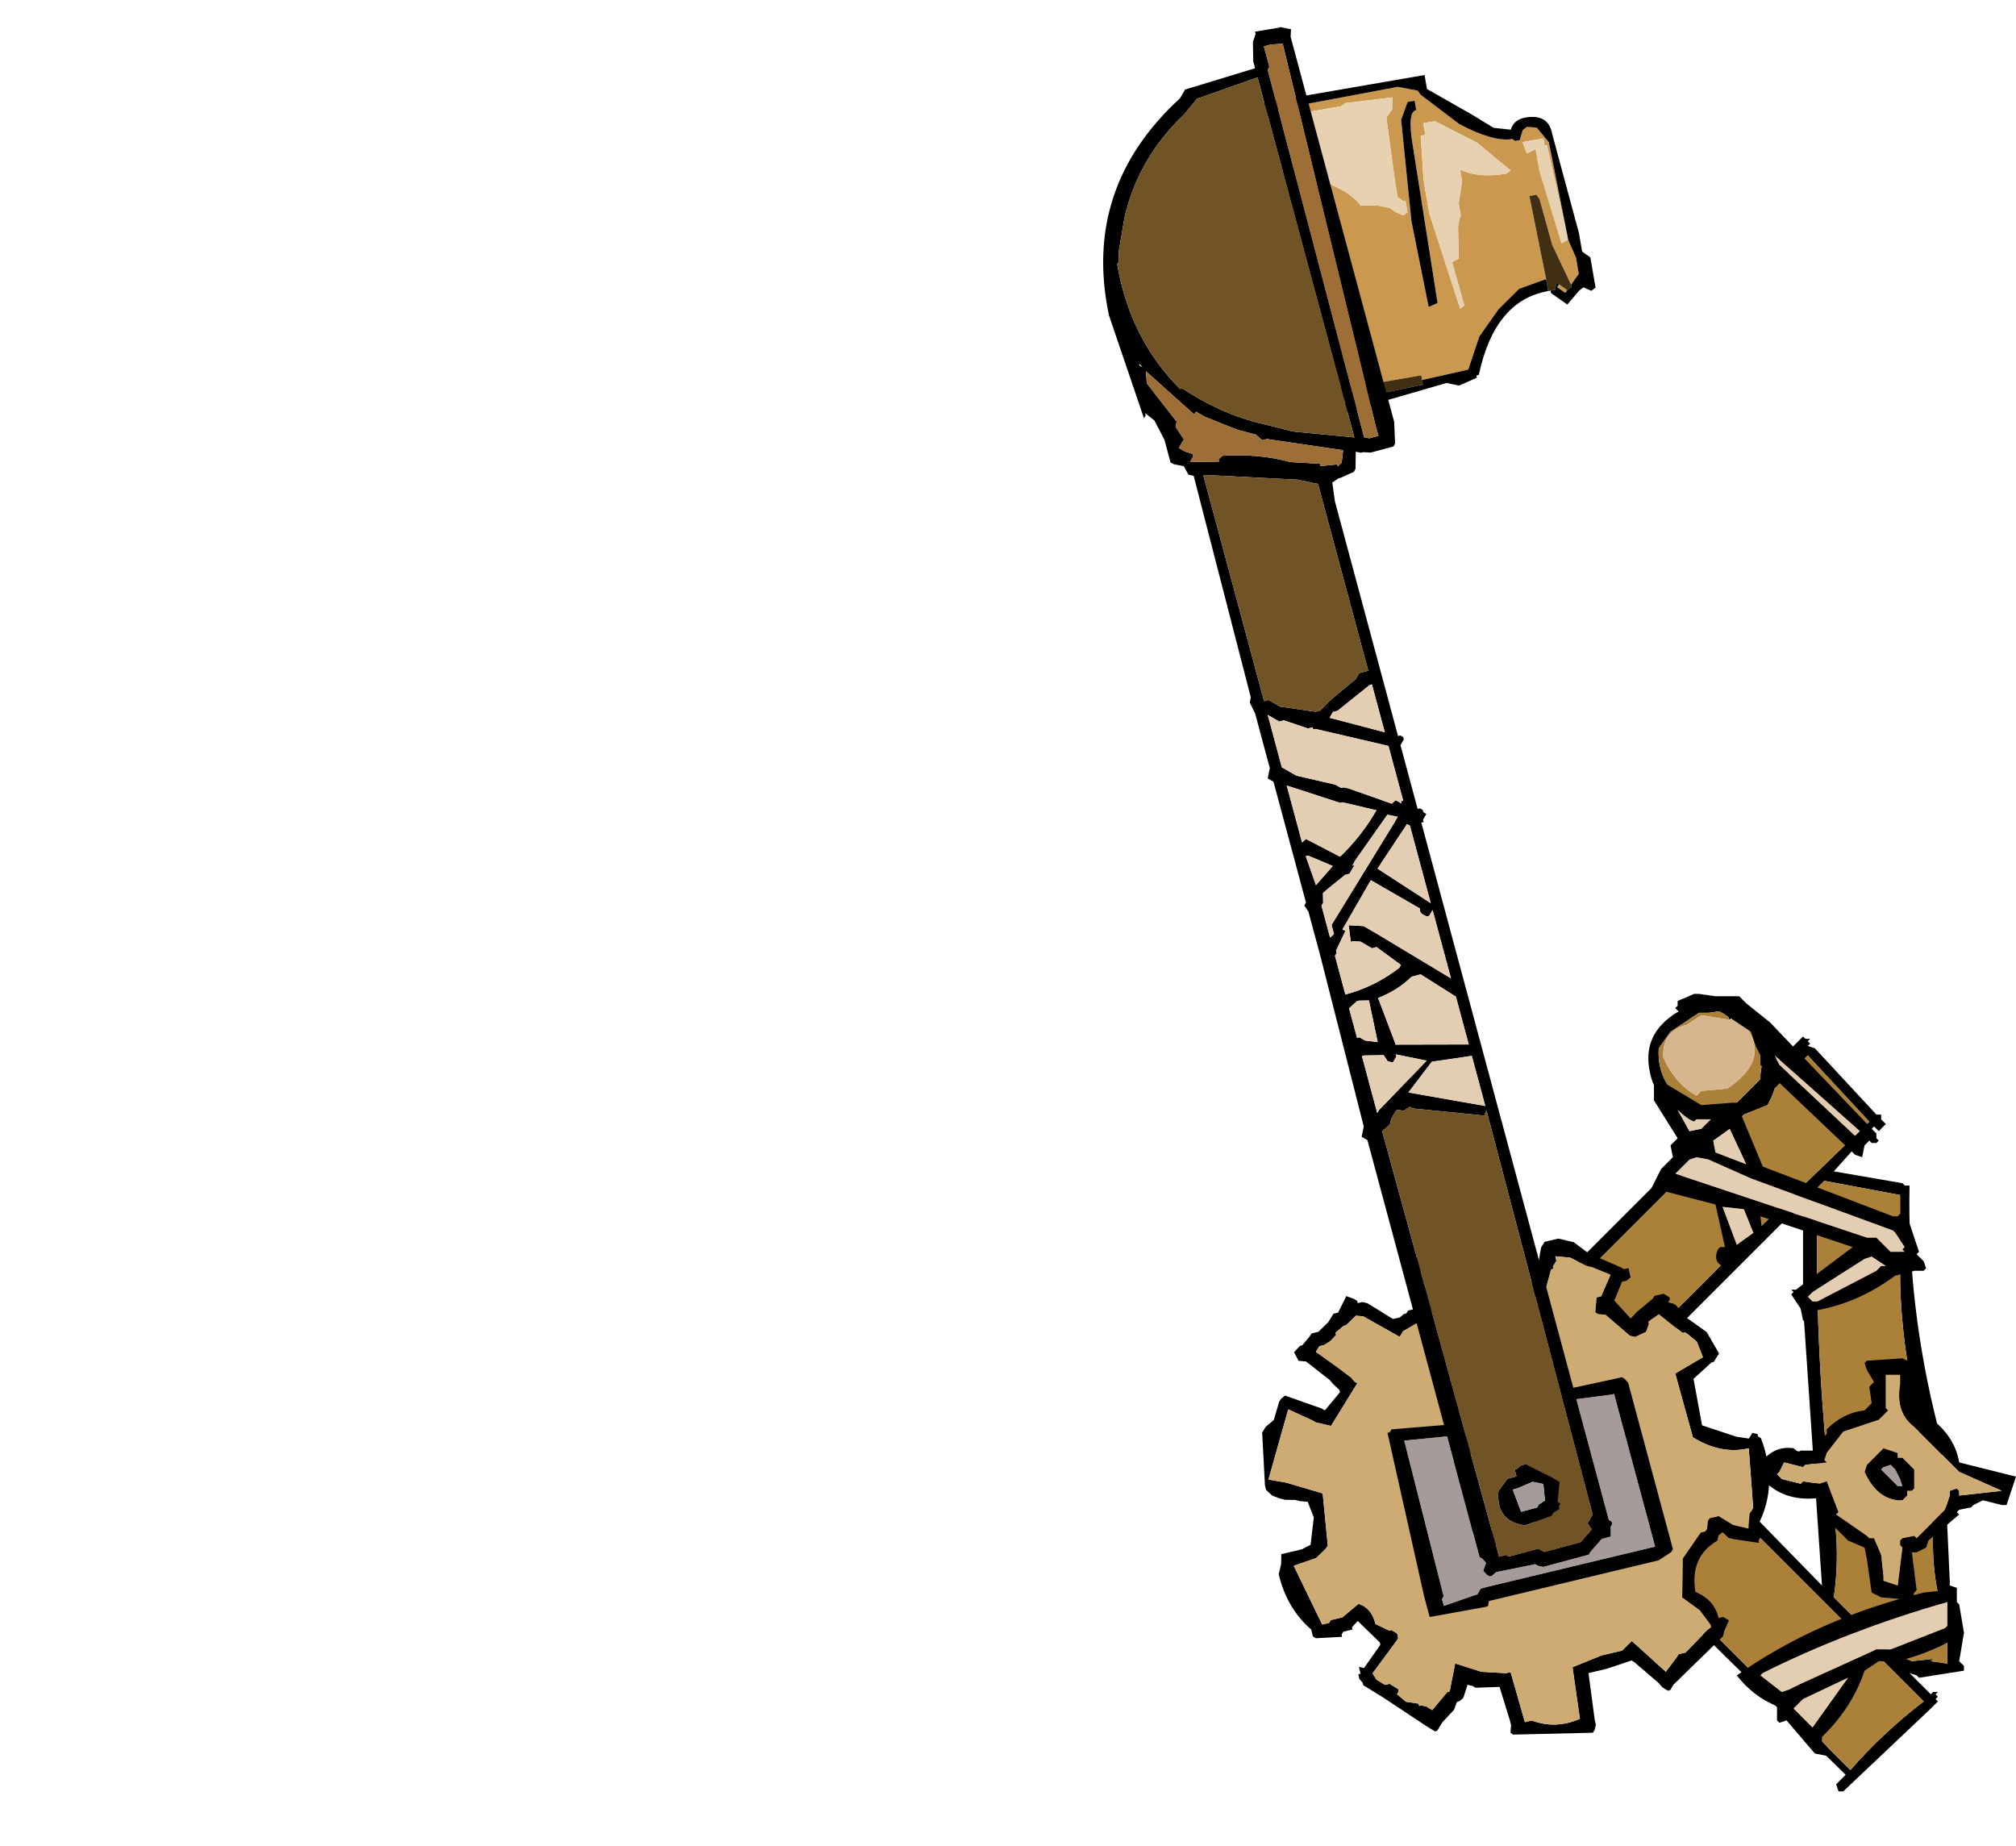 <?xml version="1.0" encoding="UTF-8" standalone="no"?>
<svg xmlns:xlink="http://www.w3.org/1999/xlink" height="234.0px" width="255.6px" xmlns="http://www.w3.org/2000/svg">
  <g transform="matrix(6.0, 0.0, 0.0, 6.0, 190.8, 187.5)">
    <use height="8.15" transform="matrix(0.17, 0.984, -0.984, 0.17, 1.049, -30.19)" width="6.9" xlink:href="#sprite0"/>
    <use height="16.85" transform="matrix(1.0, 0.0, 0.0, 1.0, -1.1, -10.25)" width="10.8" xlink:href="#shape1"/>
    <use height="10.65" transform="matrix(0.23, 0.971, -0.971, 0.23, 4.205, -6.167)" width="10.7" xlink:href="#shape2"/>
    <use height="5.9" transform="matrix(0.259, 0.963, -0.963, 0.259, -4.558, -30.776)" width="33.55" xlink:href="#shape3"/>
    <use height="5.1" transform="matrix(1.0, 0.0, 0.0, 1.0, 5.4, -2.55)" width="5.4" xlink:href="#shape4"/>
  </g>
  <defs>
    <g id="sprite0" transform="matrix(1.0, 0.0, 0.0, 1.0, 3.45, 4.1)">
      <use height="8.15" transform="matrix(1.0, 0.0, 0.0, 1.0, -3.45, -4.1)" width="6.9" xlink:href="#shape0"/>
    </g>
    <g id="shape0" transform="matrix(1.0, 0.0, 0.0, 1.0, 3.45, 4.1)">
      <path d="M0.45 -3.7 L-1.5 -3.6 -1.5 -3.55 -1.65 -3.55 -1.65 -3.1 -1.4 -3.15 -1.45 -3.35 -1.25 -3.35 -1.0 -3.35 0.6 -3.55 0.55 -3.7 0.95 -3.8 1.3 -3.8 1.5 -3.6 0.6 -3.35 -0.4 -3.25 -0.5 -3.2 -0.5 -3.05 1.3 -3.1 1.3 -3.05 1.4 -2.5 1.75 -2.0 2.25 -1.5 2.9 -1.15 2.95 -0.15 2.85 -0.15 2.85 1.05 2.75 2.2 2.5 2.4 2.1 2.65 1.25 3.05 0.15 3.45 -1.1 3.7 -1.05 3.85 -2.0 3.65 -2.6 3.4 -3.05 3.1 -3.2 2.75 -3.25 -0.7 -3.1 -1.1 -3.0 -1.15 -2.25 -1.85 Q-1.75 -2.5 -1.75 -2.9 L-1.7 -2.95 -1.7 -3.05 -1.9 -3.15 -1.95 -3.25 -1.9 -3.45 -1.55 -3.65 0.45 -3.7 M-2.9 -1.0 L-2.9 -0.85 -2.55 -0.65 -0.4 -0.5 1.45 -0.55 1.4 -0.75 -1.95 -0.8 Q-2.7 -0.8 -2.7 -1.0 L-2.9 -1.0 M-2.4 -1.35 L-2.4 -1.1 -2.15 -1.1 -2.15 -1.0 -1.2 -0.9 -1.15 -0.9 -1.0 -0.9 -0.9 -0.9 -0.5 -0.9 1.6 -1.2 1.55 -1.3 0.6 -1.2 0.55 -1.35 -0.1 -1.45 -0.25 -1.5 -0.35 -1.55 -0.6 -1.55 -1.05 -1.7 -1.3 -1.7 Q-1.05 -2.05 -1.05 -2.65 L-1.1 -2.75 -1.8 -2.15 -2.4 -1.35 M-2.65 -0.35 L-2.8 -0.5 -3.05 -0.55 -3.1 0.45 -3.05 0.55 -3.05 3.0 -2.55 3.1 -2.4 3.2 -2.25 3.15 -2.25 3.05 -2.2 3.0 -1.8 1.7 Q-1.35 0.7 -0.9 0.5 L-0.9 0.45 -0.85 0.15 -0.75 -0.1 -0.65 -0.2 -0.55 -0.35 -0.6 -0.45 -0.8 -0.45 -0.85 -0.45 -0.85 -0.4 -0.95 -0.3 -1.25 -0.3 -2.65 -0.35 M1.6 -3.5 L1.65 -3.45 1.5 -3.3 1.45 -3.35 1.6 -3.5 M3.1 1.3 L3.2 1.75 3.1 1.65 3.1 1.3" fill="#ca984f" fill-rule="evenodd" stroke="none"/>
      <path d="M-1.05 3.85 L-1.1 3.7 0.15 3.45 1.25 3.05 2.1 2.65 2.5 2.4 2.75 2.2 2.85 1.05 2.85 -0.15 2.95 -0.15 3.05 -0.15 3.1 1.3 3.1 1.65 3.2 1.75 3.25 2.7 3.15 2.65 3.1 2.75 3.0 2.85 2.9 2.95 2.6 3.0 1.9 3.4 0.95 3.65 -0.3 3.85 -0.55 3.9 -1.05 3.9 -1.05 3.85 M1.3 -3.1 L-0.5 -3.05 -0.5 -3.2 -0.4 -3.25 0.6 -3.35 1.5 -3.6 1.55 -3.6 1.6 -3.5 1.45 -3.35 1.4 -3.3 1.55 -3.25 1.55 -3.15 1.55 -3.1 1.3 -3.1" fill="#412f14" fill-rule="evenodd" stroke="none"/>
      <path d="M0.55 -3.7 L0.6 -3.55 -1.0 -3.35 -1.25 -3.35 -1.45 -3.35 -1.4 -3.15 -1.65 -3.1 -1.65 -3.55 -1.5 -3.55 -1.5 -3.6 0.45 -3.7 0.55 -3.7 M-2.65 -0.35 L-1.25 -0.3 -0.95 -0.3 -0.85 -0.4 -0.85 -0.45 -0.8 -0.45 -0.6 -0.45 -0.55 -0.35 -0.65 -0.2 -0.75 -0.1 -0.85 0.15 -0.9 0.45 -0.9 0.5 Q-1.35 0.7 -1.8 1.7 L-2.2 3.0 -2.25 3.05 -2.25 3.15 -2.4 3.2 -2.55 3.1 -3.05 3.0 -3.05 0.55 -3.1 0.45 -3.05 -0.55 -2.8 -0.5 -2.65 -0.35 M-2.4 -1.35 L-1.8 -2.15 -1.1 -2.75 -1.05 -2.65 Q-1.05 -2.05 -1.3 -1.7 L-1.05 -1.7 -0.6 -1.55 -0.35 -1.55 -0.25 -1.5 -0.1 -1.45 0.55 -1.35 0.6 -1.2 1.55 -1.3 1.6 -1.2 -0.5 -0.9 -0.9 -0.9 -1.0 -0.9 -1.15 -0.9 -1.2 -0.9 -2.15 -1.0 -2.15 -1.1 -2.4 -1.1 -2.4 -1.35" fill="#e8d1b0" fill-rule="evenodd" stroke="none"/>
      <path d="M0.45 -3.7 L-1.55 -3.65 -1.9 -3.45 -1.95 -3.25 -1.9 -3.15 -1.7 -3.05 -1.7 -2.95 -1.75 -2.9 Q-1.75 -2.5 -2.25 -1.85 L-3.0 -1.15 -3.1 -1.1 -3.25 -0.7 -3.2 2.75 -3.05 3.1 -2.6 3.4 -2.0 3.65 -1.05 3.85 -1.05 3.9 -0.55 3.9 -0.3 3.85 0.95 3.65 1.9 3.4 2.6 3.0 2.9 2.95 3.0 2.85 3.1 2.75 3.15 2.65 3.25 2.7 3.2 1.75 3.1 1.3 3.05 -0.15 2.95 -0.15 2.9 -1.15 2.25 -1.5 1.75 -2.0 1.4 -2.5 1.3 -3.05 1.3 -3.1 1.55 -3.1 Q1.55 -1.95 3.05 -1.35 L3.05 -1.3 3.1 -1.3 3.2 -0.9 3.1 -0.65 3.45 2.5 3.4 3.05 3.25 3.05 3.25 2.9 2.8 3.2 2.45 3.45 1.9 3.6 1.4 3.8 0.55 3.9 -0.6 4.05 -1.8 3.95 Q-2.05 3.85 -2.9 3.5 -3.55 3.25 -3.4 2.75 L-3.4 -1.3 -3.1 -1.3 -2.4 -2.15 -2.05 -2.55 -1.95 -2.9 Q-2.15 -3.0 -2.15 -3.25 -2.15 -3.75 -1.7 -3.75 L0.45 -3.95 0.85 -3.95 1.0 -4.1 1.65 -4.1 1.7 -4.0 1.6 -3.85 1.65 -3.75 1.9 -3.45 1.6 -3.15 1.55 -3.15 1.55 -3.25 1.4 -3.3 1.45 -3.35 1.5 -3.3 1.65 -3.45 1.6 -3.5 1.55 -3.6 1.5 -3.6 1.3 -3.8 0.95 -3.8 0.55 -3.7 0.45 -3.7 M-2.9 -1.0 L-2.7 -1.0 Q-2.7 -0.8 -1.95 -0.8 L1.4 -0.75 1.45 -0.55 -0.4 -0.5 -2.55 -0.65 -2.9 -0.85 -2.9 -1.0" fill="#000000" fill-rule="evenodd" stroke="none"/>
    </g>
    <g id="shape1" transform="matrix(1.0, 0.0, 0.0, 1.0, 1.1, 10.25)">
      <path d="M9.3 -0.05 L9.4 2.15 9.4 2.45 9.7 3.25 9.6 3.85 9.65 3.9 9.7 3.95 9.7 4.05 8.75 4.2 8.7 4.15 8.55 4.1 9.0 4.55 9.05 4.5 9.15 4.5 9.1 4.55 9.15 4.6 9.1 4.65 9.15 4.7 9.1 4.75 9.0 4.85 7.15 6.6 7.05 6.6 7.0 6.45 7.2 6.25 0.8 -0.05 0.6 -0.05 0.6 -0.15 0.55 -0.2 0.45 -0.3 -0.9 -1.75 -1.0 -1.85 -1.1 -1.95 -1.05 -2.0 -0.95 -2.0 -0.85 -2.2 -0.75 -2.3 -0.55 -2.5 -0.65 -2.6 -0.65 -2.7 -0.6 -2.75 -0.45 -2.7 -0.4 -2.65 3.45 -6.5 4.5 -7.55 3.65 -7.8 Q3.25 -8.0 3.1 -8.45 2.8 -9.45 3.8 -9.95 L3.95 -10.1 4.5 -10.15 5.2 -9.95 5.8 -9.15 5.85 -9.1 5.8 -9.05 5.7 -8.75 6.3 -9.35 6.35 -9.3 6.45 -9.3 6.4 -9.25 6.45 -9.2 6.4 -9.15 6.55 -9.1 7.85 -7.7 7.95 -7.7 7.95 -7.6 8.05 -7.5 8.0 -7.45 7.9 -7.35 7.8 -7.45 6.95 -6.5 8.4 -6.25 8.45 -6.2 8.55 -6.2 Q8.5 -3.65 9.15 -1.1 L9.3 -0.05 M9.35 3.9 L9.35 3.3 9.4 3.25 Q9.0 2.25 9.05 1.1 L8.6 -1.95 Q8.35 -3.2 8.35 -4.4 L8.35 -5.4 8.35 -6.0 6.75 -6.3 6.5 -6.05 6.55 -6.1 6.6 -6.05 6.55 -5.7 6.6 -5.65 Q6.55 -2.6 6.9 0.45 7.1 1.45 6.95 2.5 L8.2 3.75 8.25 3.8 8.25 3.7 8.6 3.85 9.05 3.8 9.0 3.85 9.35 3.9 9.4 3.95 9.35 3.9 M6.3 -5.45 L6.35 -5.9 3.8 -3.35 2.5 -2.05 2.55 -2.0 6.7 2.25 6.3 -3.65 6.3 -5.45 M2.3 -1.85 L0.75 -0.4 0.85 -0.3 7.3 6.15 Q8.0 5.35 8.85 4.7 L2.35 -1.8 2.3 -1.85 M6.4 -8.95 L6.35 -8.9 6.3 -8.85 5.7 -8.25 5.65 -8.1 5.55 -7.9 5.05 -7.7 2.05 -4.7 -0.25 -2.5 1.1 -1.05 4.7 -4.65 7.7 -7.55 6.4 -8.95 M4.75 -9.7 L4.65 -9.9 4.3 -9.85 4.1 -9.85 3.5 -9.45 3.25 -9.1 Q3.2 -8.25 4.05 -7.8 L4.9 -7.95 5.4 -8.45 5.4 -8.55 5.45 -8.9 5.5 -9.15 5.1 -9.55 4.95 -9.7 4.8 -9.75 4.75 -9.7 M-0.4 -2.25 L-0.7 -1.85 0.6 -0.55 0.95 -0.9 -0.45 -2.3 -0.4 -2.25" fill="#000000" fill-rule="evenodd" stroke="none"/>
      <path d="M8.2 3.75 L6.95 2.5 Q7.1 1.45 6.9 0.45 6.55 -2.6 6.6 -5.65 L6.55 -5.7 6.6 -6.05 6.55 -6.1 6.5 -6.05 6.75 -6.3 8.35 -6.0 8.35 -5.4 8.35 -4.4 Q8.35 -3.2 8.6 -1.95 L9.05 1.1 Q9.0 2.25 9.4 3.25 L9.35 3.3 9.35 3.9 9.0 3.85 9.05 3.8 8.6 3.85 8.25 3.7 8.2 3.75 M2.3 -1.85 L2.35 -1.8 8.85 4.7 Q8.0 5.35 7.3 6.15 L0.85 -0.3 0.75 -0.4 2.3 -1.85 M6.35 -8.9 L6.4 -8.95 7.7 -7.55 4.7 -4.65 1.1 -1.05 -0.25 -2.5 2.05 -4.7 5.05 -7.7 5.55 -7.9 5.65 -8.1 5.7 -8.25 6.3 -8.85 6.35 -8.9 M4.75 -9.7 L4.15 -9.8 3.85 -9.6 Q3.3 -9.45 3.35 -8.9 3.6 -8.35 4.05 -8.1 L4.1 -8.15 4.15 -8.2 4.7 -8.25 Q5.6 -8.85 5.1 -9.55 L5.5 -9.15 5.45 -8.9 5.4 -8.55 5.4 -8.45 4.9 -7.95 4.05 -7.8 Q3.2 -8.25 3.25 -9.1 L3.5 -9.45 4.1 -9.85 4.3 -9.85 4.65 -9.9 4.75 -9.7" fill="#ab813a" fill-rule="evenodd" stroke="none"/>
      <path d="M6.35 -8.9 L6.4 -8.95 6.35 -8.9" fill="#715426" fill-rule="evenodd" stroke="none"/>
      <path d="M5.1 -9.55 Q5.6 -8.85 4.7 -8.25 L4.15 -8.2 4.1 -8.15 4.05 -8.1 Q3.6 -8.35 3.35 -8.9 3.3 -9.45 3.85 -9.6 L4.15 -9.8 4.75 -9.7 4.8 -9.75 4.95 -9.7 5.1 -9.55" fill="#d8b68d" fill-rule="evenodd" stroke="none"/>
      <path d="M7.85 -7.2 L7.9 -7.15 7.85 -7.1 7.75 -7.1 7.7 -7.15 7.6 -7.05 7.55 -6.8 7.4 -6.85 5.4 -8.75 5.4 -8.95 5.3 -9.15 5.2 -9.45 4.6 -9.85 4.4 -9.95 4.05 -10.0 4.0 -9.95 3.95 -9.9 3.7 -9.85 3.6 -9.95 3.65 -10.0 3.65 -10.1 4.0 -10.25 4.1 -10.25 4.45 -10.2 4.95 -10.2 5.05 -10.1 5.1 -10.05 5.6 -9.65 7.75 -7.4 7.8 -7.35 7.85 -7.3 7.85 -7.2 M8.5 -5.55 L8.75 -4.8 8.7 -4.75 8.8 -4.65 8.85 -4.6 8.9 -4.45 8.85 -4.4 8.75 -4.4 8.65 -4.4 8.5 -4.35 8.45 -4.4 Q8.35 -4.3 8.25 -4.3 7.45 -3.7 6.5 -3.55 L6.55 -3.3 6.45 -3.3 6.3 -3.35 6.25 -3.6 6.05 -3.9 6.1 -3.95 6.05 -4.0 6.15 -4.0 7.35 -4.9 5.4 -5.55 5.45 -5.1 5.5 -5.05 4.85 -4.5 4.8 -4.45 Q4.35 -4.5 4.5 -4.85 L4.55 -4.9 4.65 -4.9 4.45 -5.8 3.1 -6.15 3.3 -6.55 3.55 -6.8 3.5 -7.05 3.55 -7.1 3.65 -7.2 3.15 -8.0 3.15 -8.5 4.15 -7.9 4.8 -7.95 4.9 -7.95 4.95 -7.9 4.95 -7.8 5.45 -6.6 8.2 -5.55 8.3 -5.55 8.35 -5.6 8.45 -5.6 8.5 -5.55 M8.4 -4.85 L8.45 -4.9 8.25 -5.2 8.2 -5.25 5.2 -6.35 4.3 -6.75 4.05 -6.8 3.9 -6.75 3.75 -6.6 3.6 -6.45 7.65 -5.1 7.85 -5.1 8.0 -4.95 8.15 -4.8 8.45 -4.8 8.4 -4.85 M7.6 -4.65 L6.5 -3.95 6.45 -3.9 6.4 -3.85 6.5 -3.75 6.6 -3.75 7.85 -4.4 7.95 -4.5 8.05 -4.5 7.75 -4.7 7.6 -4.65 M9.35 3.1 L9.35 2.6 Q7.25 3.2 5.45 4.1 L5.4 4.15 5.85 4.5 6.0 4.45 6.2 4.35 7.85 3.6 8.15 3.6 9.3 3.15 9.35 3.1 M9.3 2.35 L9.4 2.25 9.55 2.3 9.55 2.6 9.6 2.65 9.7 3.25 Q9.1 3.65 8.3 3.85 L7.9 3.85 7.6 4.05 Q7.35 4.8 6.75 5.4 L6.7 5.45 6.7 5.55 6.8 5.65 6.85 5.8 6.8 5.85 6.55 5.8 5.95 5.1 5.8 5.15 5.75 5.1 5.75 4.8 Q5.25 4.6 4.9 4.15 6.6 2.95 8.85 2.4 L9.3 2.35 M6.1 4.85 L6.5 5.25 7.25 4.2 6.3 4.65 6.25 4.7 6.15 4.8 6.1 4.85 M7.4 -7.25 L7.5 -7.35 5.7 -8.95 5.8 -8.75 7.4 -7.25 M3.9 -7.35 L4.15 -7.4 4.35 -7.6 4.05 -7.6 4.0 -7.55 Q3.85 -7.6 3.65 -7.8 L3.9 -7.35 3.95 -7.3 3.9 -7.35 M4.75 -7.4 L4.4 -7.15 4.45 -6.9 5.1 -6.65 4.75 -7.4 M4.6 -5.75 L4.9 -4.95 5.25 -5.2 5.05 -5.7 4.6 -5.75" fill="#000000" fill-rule="evenodd" stroke="none"/>
      <path d="M9.35 3.1 L9.3 3.15 8.15 3.6 7.85 3.6 6.2 4.35 6.0 4.45 5.85 4.5 5.4 4.15 5.45 4.1 Q7.25 3.2 9.35 2.6 L9.35 3.1 M7.6 -4.65 L7.75 -4.7 8.05 -4.5 7.95 -4.5 7.85 -4.4 6.6 -3.75 6.5 -3.75 6.4 -3.85 6.45 -3.9 6.5 -3.95 7.6 -4.65 M8.4 -4.85 L8.45 -4.8 8.15 -4.8 8.0 -4.95 7.85 -5.1 7.65 -5.1 3.6 -6.45 3.75 -6.6 3.9 -6.75 4.05 -6.8 4.3 -6.75 5.2 -6.35 8.2 -5.25 8.25 -5.2 8.45 -4.9 8.4 -4.85 M3.9 -7.35 L3.65 -7.8 Q3.85 -7.6 4.0 -7.55 L4.05 -7.6 4.35 -7.6 4.15 -7.4 3.9 -7.35 M7.4 -7.25 L5.8 -8.75 5.7 -8.95 7.5 -7.35 7.4 -7.25 M6.1 4.85 L6.15 4.8 6.25 4.7 6.3 4.65 7.25 4.2 6.5 5.25 6.1 4.85 M4.6 -5.75 L5.05 -5.7 5.25 -5.2 4.9 -4.95 4.6 -5.75 M4.75 -7.4 L5.1 -6.65 4.45 -6.9 4.4 -7.15 4.75 -7.4" fill="#e3cdb3" fill-rule="evenodd" stroke="none"/>
    </g>
    <g id="shape2" transform="matrix(1.0, 0.0, 0.0, 1.0, 5.0, 5.05)">
      <path d="M4.25 -3.3 L4.35 -3.25 5.1 -2.0 5.2 -1.9 5.2 -1.85 5.1 -1.75 5.0 -1.7 4.45 -1.3 4.4 -1.25 4.45 -0.7 4.45 -0.3 5.45 -0.2 5.55 -0.2 5.65 -0.15 5.7 -0.1 5.35 1.55 5.3 1.6 5.15 1.55 5.05 1.55 4.3 1.6 4.2 2.1 4.15 2.15 4.1 2.25 4.35 2.4 4.4 2.5 4.4 2.55 4.55 2.65 4.75 2.95 4.85 3.05 4.9 3.1 4.9 3.15 4.8 3.25 4.75 3.3 3.95 4.05 3.6 4.4 3.55 4.4 3.45 4.45 3.35 4.45 3.35 4.4 3.2 4.4 3.25 4.3 2.85 3.85 2.8 3.85 2.25 4.2 2.35 4.35 2.4 4.35 2.4 4.55 2.45 4.6 2.5 4.6 2.4 5.15 2.35 5.2 2.2 5.2 Q1.65 5.6 0.9 5.6 L0.7 5.5 0.5 5.45 0.5 5.25 0.5 5.0 0.45 4.8 -0.1 4.6 -0.45 4.65 -0.5 4.8 -0.55 4.9 -0.6 5.1 -0.65 5.2 -0.75 5.35 -0.9 5.45 -1.0 5.45 -2.1 5.25 -2.2 5.15 -2.3 4.95 -2.65 4.75 -2.7 4.7 -2.75 4.6 -2.3 3.9 -2.25 3.85 -2.55 3.45 -2.6 3.45 -2.75 3.55 -2.85 3.6 -3.35 4.0 -3.4 4.15 -3.6 4.2 -3.7 4.05 -3.7 4.0 -3.85 3.8 -3.9 3.75 -3.9 3.6 -4.05 3.35 -4.1 3.3 -4.2 3.2 -4.2 3.1 -4.5 2.85 -4.4 2.7 -4.35 2.65 -4.3 2.65 -4.3 2.55 -4.25 2.45 -3.8 2.0 -3.8 1.85 -3.85 1.75 -3.85 1.7 -3.9 1.65 -3.9 1.6 -3.9 1.5 -4.6 1.4 -4.7 1.45 -4.75 1.5 -4.95 1.35 -5.0 0.35 -5.0 0.2 -4.95 0.1 -4.9 0.1 -4.8 -0.2 -4.85 -0.3 -4.75 -0.4 -4.7 -0.4 -4.15 -0.35 -3.95 -0.85 -3.85 -1.1 -4.55 -1.4 -4.65 -1.5 -4.65 -1.6 -4.65 -1.7 -4.65 -1.8 -4.5 -2.1 -4.2 -2.35 -3.75 -2.95 -3.7 -3.0 -3.7 -3.1 -3.5 -3.1 -3.45 -3.0 -3.45 -2.9 -3.1 -2.65 -2.65 -2.9 -2.75 -3.05 -2.95 -3.45 -3.0 -3.5 -3.0 -3.65 -3.0 -3.7 -2.9 -3.8 -2.85 -3.8 -2.8 -3.75 -2.75 -3.85 -2.7 -3.9 -2.4 -4.05 -2.0 -4.4 -1.5 -4.55 -1.4 -4.45 -1.35 -4.4 -1.35 -4.35 -1.1 -3.9 -0.1 -3.85 0.3 -4.5 0.4 -4.75 0.3 -4.85 0.35 -4.95 0.4 -4.95 0.45 -5.0 Q1.6 -5.15 2.35 -4.4 L2.4 -4.5 2.45 -4.55 2.55 -4.45 2.6 -4.45 2.4 -3.95 2.35 -3.85 2.2 -3.75 2.25 -3.65 2.35 -3.6 Q2.55 -2.95 3.3 -2.9 3.55 -3.25 3.95 -3.25 L3.95 -3.35 4.05 -3.45 4.25 -3.3 M0.05 -3.6 L-1.3 -3.55 -1.5 -4.2 -1.85 -4.15 -2.05 -4.0 -2.1 -3.95 -2.1 -3.9 -2.6 -3.5 -2.5 -3.25 -2.45 -3.25 -2.3 -3.15 -2.25 -2.9 -2.3 -2.8 -2.85 -2.4 -2.9 -2.25 -2.95 -2.2 -3.25 -2.3 -3.25 -2.4 -3.65 -2.7 -3.9 -2.35 -3.95 -2.25 -4.2 -1.95 -4.3 -1.65 -4.2 -1.65 -4.15 -1.6 -4.1 -1.55 -4.05 -1.55 -4.05 -1.5 -3.5 -1.2 -3.6 -0.9 -3.75 -0.75 -3.8 -0.5 -3.85 -0.25 Q-4.3 0.1 -4.6 -0.05 L-4.6 0.1 -4.6 0.2 -4.65 0.3 -4.7 0.35 -4.7 0.95 -4.7 1.1 -4.6 1.3 -4.6 1.25 -3.95 1.1 Q-3.75 1.1 -3.65 1.3 L-3.65 1.35 -3.5 1.85 -3.4 1.95 -4.0 2.6 -4.05 2.75 -3.9 3.0 -3.9 3.05 -3.8 3.25 -3.75 3.25 -3.65 3.4 -3.6 3.55 -3.6 3.65 -3.5 3.75 -3.1 3.4 -2.8 3.15 -2.7 3.1 -2.65 3.05 -1.95 3.75 -1.9 3.8 -2.05 4.1 -2.1 4.15 -2.45 4.6 -1.1 5.35 -0.95 5.0 -0.55 4.3 0.55 4.45 0.6 4.5 0.75 4.75 0.8 5.25 2.15 4.95 2.15 4.8 2.1 4.75 2.1 4.6 2.1 4.5 1.95 4.2 1.9 4.1 Q2.05 3.85 2.4 3.85 L2.6 3.6 2.6 3.55 2.7 3.45 2.8 3.45 2.85 3.5 3.4 4.15 3.55 4.1 3.7 3.95 3.7 3.85 3.75 3.8 3.85 3.7 3.9 3.7 3.95 3.75 4.15 3.6 4.25 3.35 4.3 3.35 4.3 3.3 4.35 3.2 4.45 3.1 4.15 2.7 4.15 2.65 3.6 2.4 3.9 1.9 4.05 1.4 4.05 1.3 5.15 1.25 5.15 1.2 5.15 1.1 Q5.45 0.65 5.35 0.1 L4.25 0.0 4.15 -0.65 4.15 -1.1 4.0 -1.35 4.8 -1.9 4.55 -2.2 4.5 -2.25 4.5 -2.35 4.5 -2.4 4.15 -2.95 4.1 -3.05 4.05 -3.05 3.7 -2.9 3.35 -2.6 2.55 -2.8 2.1 -3.3 2.1 -3.4 2.05 -3.45 1.9 -3.5 1.85 -3.55 1.85 -3.65 1.85 -3.75 2.1 -4.0 2.25 -4.3 1.95 -4.4 1.85 -4.5 0.6 -4.7 Q0.6 -4.1 0.1 -3.6 L0.05 -3.6 M0.7 -0.4 L0.45 -0.55 0.1 -0.6 -0.45 -0.45 -0.55 -0.4 -0.65 -0.3 -0.75 -0.2 -0.9 -0.1 -1.0 0.15 -1.0 0.65 -0.75 0.95 -0.5 1.25 0.75 1.3 1.2 0.85 1.3 0.45 1.0 -0.05 0.7 -0.4 M0.9 -0.65 Q1.6 0.05 1.45 0.85 L1.2 1.25 Q0.05 2.15 -1.0 1.1 -1.45 0.65 -1.3 0.05 L-1.15 -0.3 -1.1 -0.35 -1.05 -0.4 -1.0 -0.4 -0.9 -0.4 -0.7 -0.6 -0.25 -0.95 0.85 -0.65 0.9 -0.65" fill="#000000" fill-rule="evenodd" stroke="none"/>
      <path d="M0.05 -3.6 L0.1 -3.6 Q0.6 -4.1 0.6 -4.7 L1.85 -4.5 1.95 -4.4 2.25 -4.3 2.1 -4.0 1.85 -3.75 1.85 -3.65 1.85 -3.55 1.9 -3.5 2.05 -3.45 2.1 -3.4 2.1 -3.3 2.55 -2.8 3.35 -2.6 3.7 -2.9 4.05 -3.05 4.1 -3.05 4.15 -2.95 4.5 -2.4 4.5 -2.35 4.5 -2.25 4.55 -2.2 4.8 -1.9 4.0 -1.35 4.15 -1.1 4.15 -0.65 4.25 0.0 5.35 0.1 Q5.45 0.65 5.15 1.1 L5.15 1.2 5.15 1.25 4.05 1.3 4.05 1.4 3.9 1.9 3.6 2.4 4.15 2.65 4.15 2.7 4.45 3.1 4.35 3.2 4.3 3.3 4.3 3.35 4.25 3.35 4.15 3.6 3.95 3.75 3.9 3.7 3.85 3.7 3.75 3.8 3.7 3.85 3.7 3.95 3.55 4.1 3.4 4.15 2.85 3.5 2.8 3.45 2.7 3.45 2.6 3.55 2.6 3.6 2.4 3.85 Q2.05 3.85 1.9 4.1 L1.95 4.2 2.1 4.5 2.1 4.6 2.1 4.75 2.15 4.8 2.15 4.95 0.8 5.25 0.75 4.75 0.6 4.5 0.55 4.45 -0.55 4.3 -0.95 5.0 -1.1 5.35 -2.45 4.6 -2.1 4.15 -2.05 4.1 -1.9 3.8 -1.95 3.75 -2.65 3.05 -2.7 3.1 -2.8 3.15 -3.1 3.4 -3.5 3.75 -3.6 3.65 -3.6 3.55 -3.65 3.4 -3.75 3.25 -3.8 3.25 -3.9 3.05 -3.9 3.0 -4.05 2.75 -4.0 2.6 -3.4 1.95 -3.5 1.85 -3.65 1.35 -3.65 1.3 Q-3.75 1.1 -3.95 1.1 L-4.6 1.25 -4.6 1.3 -4.7 1.1 -4.7 0.95 -4.7 0.35 -4.65 0.3 -4.6 0.2 -4.6 0.1 -4.6 -0.05 Q-4.3 0.1 -3.85 -0.25 L-3.8 -0.5 -3.75 -0.75 -3.6 -0.9 -3.5 -1.2 -4.05 -1.5 -4.05 -1.55 -4.1 -1.55 -4.15 -1.6 -4.2 -1.65 -4.3 -1.65 -4.2 -1.95 -3.95 -2.25 -3.9 -2.35 -3.65 -2.7 -3.25 -2.4 -3.25 -2.3 -2.95 -2.2 -2.9 -2.25 -2.85 -2.4 -2.3 -2.8 -2.25 -2.9 -2.3 -3.15 -2.45 -3.25 -2.5 -3.25 -2.6 -3.5 -2.1 -3.9 -2.1 -3.95 -2.05 -4.0 -1.85 -4.15 -1.5 -4.2 -1.3 -3.55 0.05 -3.6 M0.9 -0.65 L0.85 -0.65 -0.25 -0.95 -0.7 -0.6 -0.9 -0.4 -1.0 -0.4 -1.05 -0.4 -1.1 -0.35 -1.15 -0.3 -1.3 0.05 Q-1.45 0.65 -1.0 1.1 0.05 2.15 1.2 1.25 L1.45 0.85 Q1.6 0.05 0.9 -0.65" fill="#ceab73" fill-rule="evenodd" stroke="none"/>
    </g>
    <g id="shape3" transform="matrix(1.0, 0.0, 0.0, 1.0, 31.3, 2.9)">
      <path d="M2.2 -2.0 L2.1 1.65 2.1 1.7 2.2 1.75 2.2 1.8 2.1 3.0 1.65 3.0 -1.9 2.85 -1.9 2.8 -1.95 2.75 -1.75 1.65 -7.95 1.65 -8.0 1.65 -8.1 1.75 -8.3 1.65 -12.0 1.6 -12.1 1.6 -13.0 1.6 -13.15 1.65 -13.2 1.6 -15.85 1.6 -15.9 1.65 -15.95 1.7 -16.15 1.6 -17.35 1.6 -17.6 1.65 -17.7 1.6 -22.55 1.55 -22.6 1.65 -22.8 1.7 -22.9 1.9 -22.95 1.95 -23.45 1.95 -23.9 2.05 -24.1 2.2 -24.05 2.2 -24.0 2.25 -26.3 2.4 Q-29.05 2.25 -30.35 -0.25 L-30.5 -0.4 -30.55 -1.95 -30.6 -1.95 -30.7 -1.95 -31.1 -2.05 -31.25 -2.15 -31.3 -2.15 -31.25 -2.65 -31.25 -2.7 -31.2 -2.8 -31.15 -2.9 -31.0 -2.85 -22.55 -2.85 -22.1 -2.75 -22.05 -2.7 -22.05 -2.65 -22.05 -2.6 -22.05 -2.2 -22.1 -2.05 -22.1 -2.0 -22.15 -1.9 -21.8 -1.8 -21.75 -1.75 -21.7 -1.45 -21.7 -1.4 -21.65 -1.25 -21.25 -1.2 -16.1 -1.2 -16.1 -1.25 -16.05 -1.3 -16.0 -1.3 -15.9 -1.2 -15.85 -1.2 -14.5 -1.2 -14.5 -1.25 -14.45 -1.3 -14.4 -1.3 -14.35 -1.35 -14.25 -1.25 -14.2 -1.25 -14.2 -1.2 -1.8 -1.2 -1.75 -2.2 -1.75 -2.25 -1.7 -2.3 -1.6 -2.35 2.05 -2.35 2.1 -2.3 2.2 -2.0 M1.1 -1.2 L1.15 -1.25 1.2 -1.25 1.25 -1.2 1.45 -1.15 1.45 -1.1 1.45 -1.0 1.45 -0.95 1.65 -0.65 1.7 -0.6 1.7 0.2 1.7 0.4 1.65 0.5 1.6 0.55 1.55 1.35 1.55 1.4 1.6 1.5 1.6 1.55 1.55 1.6 1.45 1.65 1.3 1.55 1.2 1.6 1.15 1.65 -1.5 1.65 -1.65 2.55 1.75 2.6 1.8 2.65 1.95 2.65 1.9 1.95 1.9 1.9 1.8 1.8 1.8 1.65 1.9 -2.0 -1.45 -2.0 -1.45 -1.95 -1.55 -1.2 1.05 -1.2 1.1 -1.2 M0.9 -0.9 L-7.95 -0.95 -7.9 -0.9 -7.85 -0.9 -8.4 0.55 -8.45 0.6 -8.4 0.75 -8.45 0.85 -8.45 0.9 -8.35 1.0 -8.3 1.05 -8.2 1.1 -8.1 1.3 1.15 1.25 1.25 1.25 1.25 1.2 1.25 1.1 1.3 1.05 1.3 1.0 1.3 0.55 1.3 0.4 1.35 0.35 1.4 0.3 1.4 -0.3 1.4 -0.5 1.2 -0.8 1.05 -0.75 1.0 -0.8 0.9 -0.9 M0.65 -0.1 L0.7 -0.05 0.75 0.55 0.7 0.65 Q0.45 1.1 -0.1 0.9 L-0.3 0.65 -0.3 0.45 -0.45 0.45 -0.45 0.4 -0.5 0.3 -0.5 0.2 -0.1 -0.25 0.05 -0.4 0.45 -0.25 0.5 -0.3 0.55 -0.25 0.6 -0.25 0.65 -0.1 M0.05 -0.05 L0.0 -0.05 -0.1 0.15 -0.05 0.5 -0.05 0.6 0.45 0.55 0.45 0.2 0.4 0.15 0.35 0.0 0.05 -0.05 M-30.95 -2.4 L-30.95 -2.3 -30.95 -2.25 -30.55 -2.25 -30.5 -2.25 -30.45 -2.2 -22.4 -2.15 -22.35 -2.25 -22.35 -2.45 -22.6 -2.45 -30.9 -2.65 -30.95 -2.4 M-30.25 -0.6 L-30.0 -0.25 Q-29.35 0.95 -28.2 1.55 L-27.55 1.85 -27.35 1.9 -27.3 1.95 Q-25.7 2.1 -24.4 1.35 L-24.4 1.3 Q-23.6 0.6 -23.15 -0.3 L-22.95 -0.65 -22.9 -0.75 -22.45 -1.95 -30.35 -1.95 -30.25 -0.65 -30.25 -0.6 M-22.9 -0.05 L-23.05 0.05 -23.25 0.4 -23.7 1.0 -23.85 1.15 -23.8 1.2 -24.95 1.95 -24.7 2.0 -23.75 1.6 -23.65 1.65 -23.35 1.55 -23.2 1.7 -23.1 1.6 -23.0 1.45 -22.95 1.45 -22.85 1.55 -22.7 0.95 -22.75 0.95 -22.8 0.85 Q-22.65 0.1 -22.3 -0.5 L-22.1 -1.1 -22.05 -1.1 -22.0 -1.4 -22.0 -1.45 -21.95 -1.45 -22.0 -1.55 -22.25 -1.65 -22.9 -0.15 -22.9 -0.1 -22.9 -0.05 M-21.9 -0.55 L-22.5 1.3 -22.5 1.35 -17.55 1.35 -17.55 1.25 -17.35 1.05 -17.05 0.35 -17.05 0.25 -17.2 0.0 -17.5 -0.65 -17.6 -0.75 -17.6 -0.9 -17.6 -0.95 -21.05 -0.95 -21.15 -0.95 -21.7 -0.95 -21.9 -0.55 M-16.95 -0.1 L-16.95 0.0 -16.85 0.1 -16.25 -0.95 -17.3 -0.95 -17.3 -0.9 -16.95 -0.1 M-12.5 -0.95 L-14.2 -0.95 -14.25 -0.9 -13.5 -0.05 -12.5 -0.95 -12.45 -0.95 -12.5 -0.95 M-14.75 -0.95 L-14.7 -0.95 -14.75 -0.95 -15.95 -0.95 -16.7 0.45 -16.7 0.5 -16.75 0.5 -16.75 0.6 -17.05 1.05 -17.05 1.15 -17.25 1.35 -16.1 1.35 -15.9 1.15 -15.85 1.1 -15.45 0.35 -15.35 0.25 -15.35 0.2 -15.3 0.1 -14.75 -0.7 -14.8 -0.8 -14.7 -0.9 -14.75 -0.9 -14.75 -0.95 M-14.55 -0.55 L-13.8 0.35 -13.75 0.4 -13.7 0.45 -13.7 0.4 -13.55 0.55 -13.55 0.6 -13.55 0.65 -13.35 1.1 -13.3 1.2 -13.1 1.25 -13.05 1.3 -12.35 1.3 -12.4 1.2 -12.45 1.2 -12.6 1.2 -14.35 -0.65 -14.45 -0.75 -14.55 -0.55 M-12.25 -0.85 L-12.25 -0.8 Q-12.35 -0.65 -12.45 -0.7 L-13.3 0.15 -12.45 1.0 -12.4 0.95 -12.05 1.25 -12.0 1.25 -11.95 1.3 -11.1 1.3 Q-11.1 0.65 -11.35 0.05 L-11.4 0.0 -11.9 0.4 -11.9 0.5 -12.1 0.7 -12.15 0.85 -12.15 0.9 -12.5 0.85 -12.4 0.55 -12.2 0.35 -10.85 -0.95 -12.35 -0.95 -12.25 -0.85 M-11.1 -0.2 L-11.1 -0.15 Q-10.9 0.2 -10.85 0.65 L-9.85 0.55 -9.8 0.55 -9.4 -0.95 -10.45 -0.95 -11.1 -0.35 -11.1 -0.2 M-9.15 -0.95 L-9.25 -0.1 -8.75 0.55 -8.05 -0.95 -9.15 -0.95 M-8.55 1.25 L-9.3 0.0 -9.6 0.6 -9.55 0.6 -9.5 0.65 -9.45 0.7 -9.5 0.8 -9.65 0.85 -9.75 1.25 -9.75 1.3 -8.5 1.3 -8.55 1.25 M-9.95 0.9 L-10.85 0.85 -10.9 1.05 -10.9 1.1 -10.8 1.3 -10.15 1.3 -10.15 1.25 -10.05 1.15 -9.95 0.9 M-13.8 0.85 L-14.15 1.3 -14.15 1.35 -13.5 1.3 -13.8 0.85 M-14.5 1.25 L-13.95 0.65 Q-14.25 0.1 -14.7 -0.35 L-15.05 0.3 -15.05 0.35 -15.7 1.35 -14.45 1.35 -14.5 1.25 M-25.1 2.05 L-25.05 2.0 -25.15 2.05 -25.1 2.05" fill="#000000" fill-rule="evenodd" stroke="none"/>
      <path d="M1.1 -1.2 L1.05 -1.2 -1.55 -1.2 -1.45 -1.95 -1.45 -2.0 1.9 -2.0 1.8 1.65 1.8 1.8 1.9 1.9 1.9 1.95 1.95 2.65 1.8 2.65 1.75 2.6 -1.65 2.55 -1.5 1.65 1.15 1.65 1.2 1.6 1.3 1.55 1.45 1.65 1.55 1.6 1.6 1.55 1.6 1.5 1.55 1.4 1.55 1.35 1.6 0.55 1.65 0.5 1.7 0.4 1.7 0.2 1.7 -0.6 1.65 -0.65 1.45 -0.95 1.45 -1.0 1.45 -1.1 1.45 -1.15 1.25 -1.2 1.2 -1.25 1.15 -1.25 1.1 -1.2 M0.05 -0.05 L0.35 0.0 0.4 0.15 0.45 0.2 0.45 0.55 -0.05 0.6 -0.05 0.5 -0.1 0.15 0.0 -0.05 0.05 -0.05" fill="#a69b9b" fill-rule="evenodd" stroke="none"/>
      <path d="M0.65 -0.1 L0.6 -0.25 0.55 -0.25 0.5 -0.3 0.45 -0.25 0.05 -0.4 -0.1 -0.25 -0.5 0.2 -0.5 0.3 -0.45 0.4 -0.45 0.45 -0.3 0.45 -0.3 0.65 -0.1 0.9 Q0.45 1.1 0.7 0.65 L0.75 0.55 0.7 -0.05 0.65 -0.1 M0.9 -0.9 L1.0 -0.8 1.05 -0.75 1.2 -0.8 1.4 -0.5 1.4 -0.3 1.4 0.3 1.35 0.35 1.3 0.4 1.3 0.55 1.3 1.0 1.3 1.05 1.25 1.1 1.25 1.2 1.25 1.25 1.15 1.25 -8.1 1.3 -8.2 1.1 -8.3 1.05 -8.35 1.0 -8.45 0.9 -8.45 0.85 -8.4 0.75 -8.45 0.6 -8.4 0.55 -7.85 -0.9 -7.9 -0.9 -7.95 -0.95 0.9 -0.9 M-30.25 -0.6 L-30.25 -0.65 -30.35 -1.95 -22.45 -1.95 -22.9 -0.75 -22.95 -0.65 -23.15 -0.3 Q-23.6 0.6 -24.4 1.3 L-24.4 1.35 Q-25.7 2.1 -27.3 1.95 L-27.35 1.9 -27.55 1.85 -28.2 1.55 Q-29.35 0.95 -30.0 -0.25 L-30.25 -0.6 M-21.9 -0.55 L-21.7 -0.95 -21.15 -0.95 -21.05 -0.95 -17.6 -0.95 -17.6 -0.9 -17.6 -0.75 -17.5 -0.65 -17.2 0.0 -17.05 0.25 -17.05 0.35 -17.35 1.05 -17.55 1.25 -17.55 1.35 -22.5 1.35 -22.5 1.3 -21.9 -0.55" fill="#715426" fill-rule="evenodd" stroke="none"/>
      <path d="M-30.95 -2.4 L-30.9 -2.65 -22.6 -2.45 -22.35 -2.45 -22.35 -2.25 -22.4 -2.15 -30.45 -2.2 -30.5 -2.25 -30.55 -2.25 -30.95 -2.25 -30.95 -2.3 -30.95 -2.4 M-22.9 -0.05 L-22.9 -0.1 -22.9 -0.15 -22.25 -1.65 -22.0 -1.55 -21.95 -1.45 -22.0 -1.45 -22.0 -1.4 -22.05 -1.1 -22.1 -1.1 -22.3 -0.5 Q-22.65 0.1 -22.8 0.85 L-22.75 0.95 -22.7 0.95 -22.85 1.55 -22.95 1.45 -23.0 1.45 -23.1 1.6 -23.2 1.7 -23.35 1.55 -23.65 1.65 -23.75 1.6 -24.7 2.0 -24.95 1.95 -23.8 1.2 -23.85 1.15 -23.7 1.0 -23.25 0.4 -23.05 0.05 -22.9 -0.05" fill="#9d6f37" fill-rule="evenodd" stroke="none"/>
      <path d="M-12.5 -0.95 L-13.5 -0.05 -14.25 -0.9 -14.2 -0.95 -12.5 -0.95 M-16.95 -0.1 L-17.3 -0.9 -17.3 -0.95 -16.25 -0.95 -16.85 0.1 -16.95 0.0 -16.95 -0.1 M-14.75 -0.95 L-14.75 -0.9 -14.7 -0.9 -14.8 -0.8 -14.75 -0.7 -15.3 0.1 -15.35 0.2 -15.35 0.25 -15.45 0.35 -15.85 1.1 -15.9 1.15 -16.1 1.35 -17.25 1.35 -17.05 1.15 -17.05 1.05 -16.75 0.6 -16.75 0.5 -16.7 0.5 -16.7 0.45 -15.95 -0.95 -14.75 -0.95 M-14.5 1.25 L-14.45 1.35 -15.7 1.35 -15.05 0.35 -15.05 0.3 -14.7 -0.35 Q-14.25 0.1 -13.95 0.65 L-14.5 1.25 M-13.8 0.85 L-13.5 1.3 -14.15 1.35 -14.15 1.3 -13.8 0.85 M-9.95 0.9 L-10.05 1.15 -10.15 1.25 -10.15 1.3 -10.8 1.3 -10.9 1.1 -10.9 1.05 -10.85 0.85 -9.95 0.9 M-8.55 1.25 L-8.5 1.3 -9.75 1.3 -9.75 1.25 -9.65 0.85 -9.5 0.8 -9.45 0.7 -9.5 0.65 -9.55 0.6 -9.6 0.6 -9.3 0.0 -8.55 1.25 M-9.15 -0.95 L-8.05 -0.95 -8.75 0.55 -9.25 -0.1 -9.15 -0.95 M-11.1 -0.2 L-11.1 -0.35 -10.45 -0.95 -9.4 -0.95 -9.8 0.55 -9.85 0.55 -10.85 0.65 Q-10.9 0.2 -11.1 -0.15 L-11.1 -0.2 M-12.25 -0.85 L-12.35 -0.95 -10.85 -0.95 -12.2 0.35 -12.4 0.55 -12.5 0.85 -12.15 0.9 -12.15 0.85 -12.1 0.7 -11.9 0.5 -11.9 0.4 -11.4 0.0 -11.35 0.05 Q-11.1 0.65 -11.1 1.3 L-11.95 1.3 -12.0 1.25 -12.05 1.25 -12.4 0.95 -12.45 1.0 -13.3 0.15 -12.45 -0.7 Q-12.35 -0.65 -12.25 -0.8 L-12.25 -0.85 M-14.55 -0.55 L-14.45 -0.75 -14.35 -0.65 -12.6 1.2 -12.45 1.2 -12.4 1.2 -12.35 1.3 -13.05 1.3 -13.1 1.25 -13.3 1.2 -13.35 1.1 -13.55 0.65 -13.55 0.6 -13.55 0.55 -13.7 0.4 -13.7 0.45 -13.75 0.4 -13.8 0.35 -14.55 -0.55" fill="#e3cdb3" fill-rule="evenodd" stroke="none"/>
    </g>
    <g id="shape4" transform="matrix(1.0, 0.0, 0.0, 1.0, -5.4, 2.55)">
      <path d="M9.6 -0.15 L8.65 -1.1 Q8.25 -1.4 8.35 -2.0 L8.35 -2.2 8.15 -2.2 8.05 -2.2 8.05 -1.7 8.05 -1.6 8.05 -1.5 8.1 -1.45 7.9 -1.25 7.15 -1.0 6.8 -0.55 6.75 -0.4 6.8 -0.35 6.35 -0.3 6.3 -0.25 5.9 -0.35 5.8 -0.15 5.75 -0.1 5.85 0.0 6.25 0.1 6.3 0.05 6.65 0.1 6.8 0.05 7.05 0.7 7.0 0.75 7.65 1.2 7.7 1.25 7.8 1.25 7.95 1.6 8.0 2.05 8.0 2.15 8.3 2.25 8.4 1.45 8.35 1.4 8.35 1.3 8.4 1.25 8.65 1.2 8.7 1.25 9.2 0.75 9.3 0.65 9.4 0.35 9.4 0.25 9.55 0.2 9.6 0.25 9.6 0.35 10.5 0.25 9.6 -0.15 M10.1 0.45 L9.9 0.55 9.85 0.6 9.6 0.65 9.55 0.7 9.6 0.75 8.95 1.3 8.9 1.45 8.7 1.55 8.6 1.55 8.7 2.35 8.65 2.4 8.6 2.55 8.5 2.55 7.95 2.5 7.75 2.4 7.65 1.7 7.6 1.45 7.25 1.3 6.75 0.8 6.65 0.4 Q5.85 0.5 5.4 -0.05 L5.5 -0.15 5.55 -0.2 Q5.45 -0.3 5.5 -0.45 5.75 -0.7 6.1 -0.65 6.2 -0.55 6.25 -0.6 L6.55 -0.6 6.55 -0.7 6.8 -0.95 6.8 -1.05 Q7.15 -1.4 7.6 -1.45 L7.65 -1.5 7.75 -1.6 7.7 -1.95 7.8 -2.05 7.65 -2.3 7.6 -2.45 7.65 -2.5 8.4 -2.55 8.6 -2.45 8.7 -1.35 8.75 -1.4 8.9 -1.35 Q9.5 -0.95 9.6 -0.35 L10.8 -0.05 10.6 0.55 10.5 0.55 10.1 0.45 M8.0 -0.65 L8.3 -0.55 8.3 -0.45 8.4 -0.45 8.45 -0.4 8.6 -0.25 8.65 -0.2 8.65 0.0 8.65 0.2 8.6 0.25 8.5 0.25 8.5 0.35 8.4 0.45 8.3 0.45 Q7.85 0.4 7.6 -0.15 L7.65 -0.3 7.8 -0.45 7.85 -0.5 7.95 -0.6 8.0 -0.65 M8.4 0.15 L8.35 0.0 8.25 -0.2 8.15 -0.3 8.0 -0.25 7.95 -0.2 8.0 -0.15 8.3 0.15 8.4 0.15" fill="#000000" fill-rule="evenodd" stroke="none"/>
      <path d="M9.6 -0.15 L10.5 0.25 9.6 0.35 9.6 0.25 9.55 0.2 9.4 0.25 9.4 0.35 9.3 0.65 9.2 0.75 8.7 1.25 8.65 1.2 8.4 1.25 8.35 1.3 8.35 1.4 8.4 1.45 8.3 2.25 8.0 2.15 8.0 2.05 7.95 1.6 7.8 1.25 7.7 1.25 7.65 1.2 7.0 0.75 7.05 0.7 6.8 0.05 6.65 0.1 6.3 0.05 6.25 0.1 5.85 0.0 5.75 -0.1 5.8 -0.15 5.9 -0.35 6.3 -0.25 6.35 -0.3 6.8 -0.35 6.75 -0.4 6.8 -0.55 7.15 -1.0 7.9 -1.25 8.1 -1.45 8.05 -1.5 8.05 -1.6 8.05 -1.7 8.05 -2.2 8.15 -2.2 8.35 -2.2 8.35 -2.0 Q8.25 -1.4 8.65 -1.1 L9.6 -0.15 M8.0 -0.65 L7.95 -0.6 7.85 -0.5 7.8 -0.45 7.65 -0.3 7.6 -0.15 Q7.85 0.4 8.3 0.45 L8.4 0.45 8.5 0.35 8.5 0.25 8.6 0.25 8.65 0.2 8.65 0.0 8.65 -0.2 8.6 -0.25 8.45 -0.4 8.4 -0.45 8.3 -0.45 8.3 -0.55 8.0 -0.65" fill="#ceab73" fill-rule="evenodd" stroke="none"/>
      <path d="M8.4 0.15 L8.3 0.15 8.0 -0.15 7.95 -0.2 8.0 -0.25 8.15 -0.3 8.25 -0.2 8.35 0.0 8.4 0.15" fill="#a69b9b" fill-rule="evenodd" stroke="none"/>
    </g>
  </defs>
</svg>
